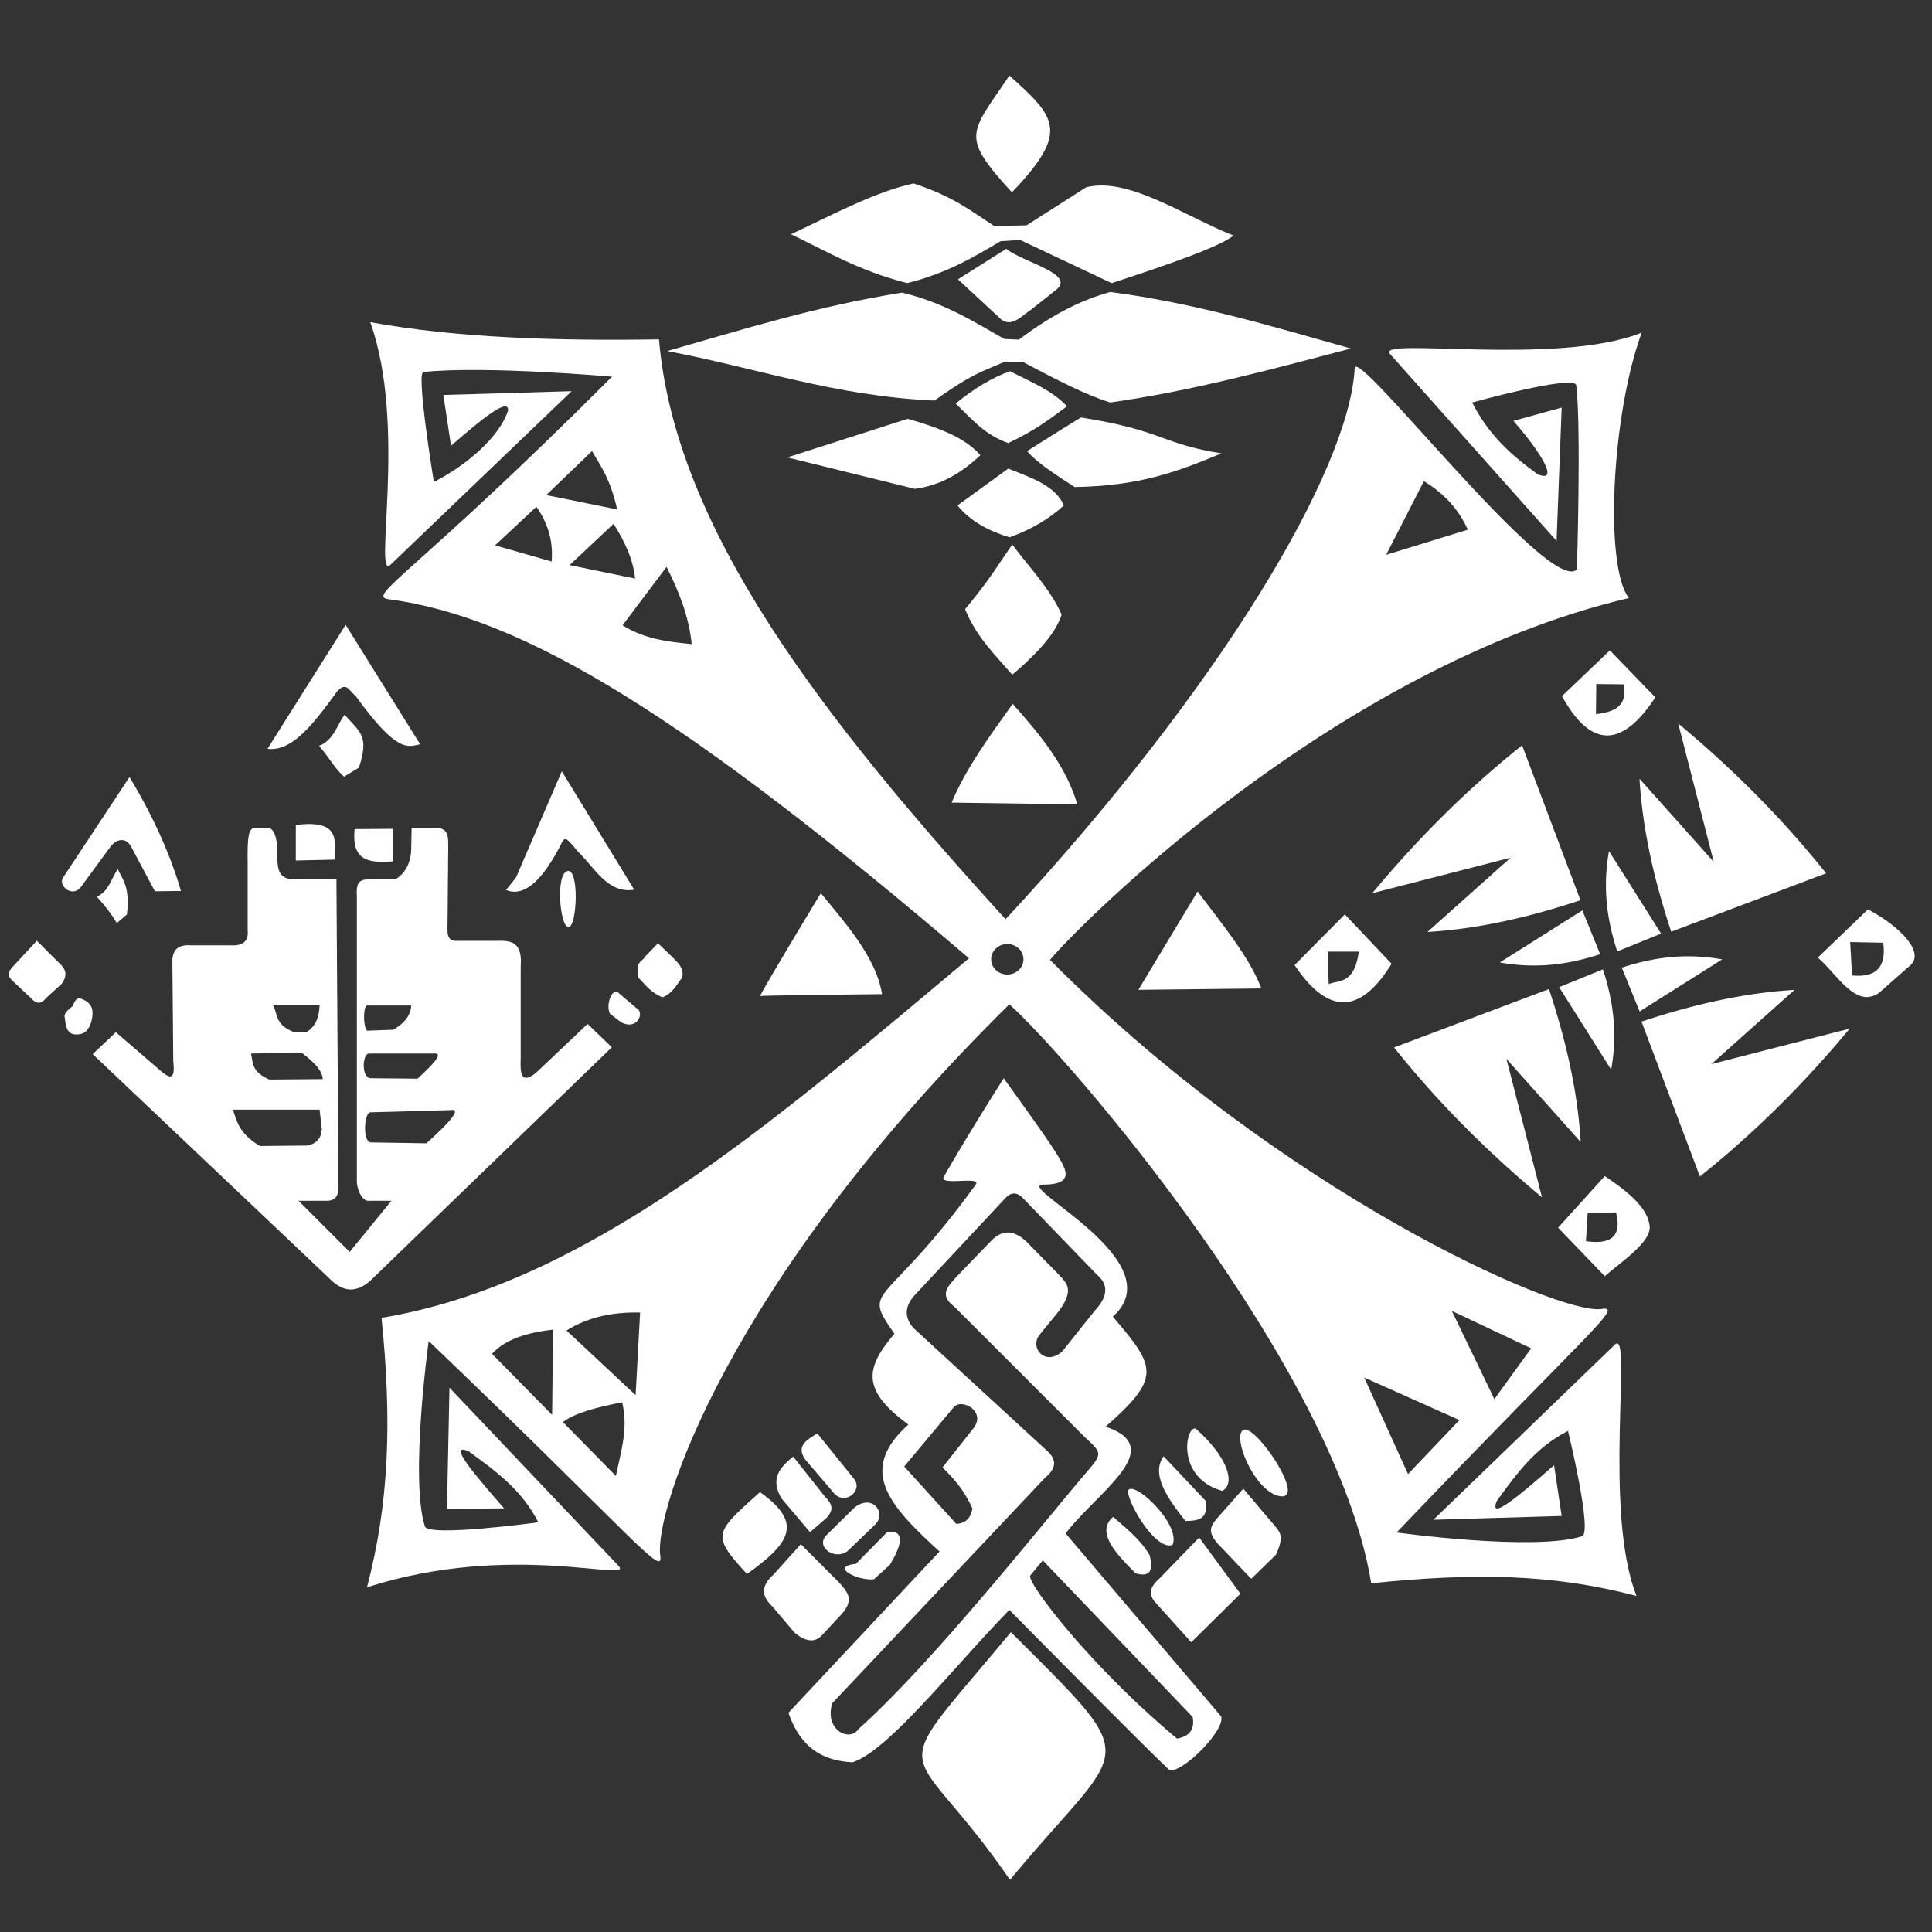 <svg
  xmlns="http://www.w3.org/2000/svg"
  viewBox="0 0 240 240"
  height="240"
  width="240"
>
  <rect x="0" y="0" width="240" height="240" fill="#333333" stroke="none"/>
  <path
    d="M45.998 40.023c4.62 12.895.304 32.266 2.522 30.125l22.49-21.552-15.93.472.945 6.309c4.149-3.621 7.121-5.941 7.098-4.416-1.02 3.263-5.093 6.804-9.226 8.91 0 0-2.228-13.56-1.297-13.658 7.665-.81 23.43.58 23.43.58-24.636 24.643-30.62 27.268-27.735 27.648C65.258 76.68 85.546 89.3 120.369 119.04c-24.835 20.834-47.543 40.432-72.974 44.672 1.315 12.895.936 23.035-1.805 33.465 18.02-5.78 33.37-.462 31.228-2.68l-20.984-22.11-.309 15.038 7.09-.053c-3.621-4.148-7.124-8.225-4.416-7.098 3.263 2.387 6.568 4.71 8.674 8.833 0 0-13.664 1.862-14.094.507-1.886-5.95.473-23.027.473-23.027 25.758 24.635 29.176 29.5 28.764 26.62-.759-5.292 8.11-33.69 43.37-68.45 7.54 6.79 40.614 45.184 44.95 71.92 12.895-1.316 22.533-1.166 32.963 1.576-4.218-10.548-.462-33.37-2.68-31.229l-22.555 21.766 15.93-.473-.945-6.308c-4.149 3.621-8.225 7.124-7.098 4.416 2.387-3.263 4.71-6.568 8.832-8.674 0 0 3.09 12.66 1.735 13.09-5.952 1.886-23.028-.473-23.028-.473 24.635-25.758 28.273-28.172 25.393-27.76-5.292.759-39.935-14.578-68.45-43.37 3.636-4.385 35.406-36.356 71.92-44.95-3.014-3.715-2.25-22.434 1.577-32.963-10.548 4.218-33.37.462-31.229 2.68l20.662 23.186.631-16.561-5.993 1.655c3.621 4.148 5.704 7.752 2.997 6.624-3.264-2.386-6.016-4.788-8.122-8.91 0 0 12.764-3.54 12.932-2.13.624 5.242.08 22.87.08 22.87-3.368 3.354-27.45-27.904-27.603-24.998-.66 12.547-16.47 39.462-43.37 68.45-22.839-25.087-41.085-48.61-43.055-72.034-12.672.2-25.098-.174-35.863-2.135m27.547 16.01c1.09 1.934 2.233 3.33 3.123 7.25l-8.81-1.785zm103.332 3.744c2.588 1.548 4.363 3.583 5.465 6.022l-10.149 3.123zM66.631 62.95c1.596 2.268 2.082 4.535 1.896 6.803L61.5 67.744Zm9.59 2.117c1.312 2.1 2.408 4.288 2.677 6.805l-8.14-1.674zm6.58 5.354c1.576 3.108 2.802 6.275 3.123 9.592-2.932-.295-5.862-.609-8.588-2.342zm42.316 46.848h.014c1.108 0 2.006.85 2.006 1.896-.001 1.046-.899 1.894-2.006 1.895-1.108 0-2.007-.848-2.008-1.895 0-1.042.89-1.89 1.994-1.896m55.235 45.578 9.857 4.652-4.574 6.309zm-100.834.203-.559 10.26-8.588-8.03c2.728-1.703 5.824-2.309 9.147-2.23m-10.819 2.119-.111 10.594-7.473-7.584c1.69-1.842 4.413-2.65 7.584-3.01m100.77 5.957 11.83 5.283-6.389 6.703zm-92.182 3.076c.798 3.26-.17 6.166-.781 9.145l-6.58-6.692c1.569-1.171 4.318-1.871 7.361-2.453"
    style="
      fill: white;
      fill-opacity: 1;
      stroke: none;
      stroke-width: 1px;
      stroke-linecap: butt;
      stroke-linejoin: miter;
      stroke-opacity: 1;
    "
  />
  <path
    style="
      fill: white;
      stroke: none;
      stroke-width: 1px;
      stroke-linecap: butt;
      stroke-linejoin: miter;
      stroke-opacity: 1;
      fill-opacity: 1;
    "
    d="m208.475 89.877 4.416 17.191-9.227-10.332c.385 6.452 1.879 12.765 3.941 19.006l19.243-7.254c-5.471-6.857-11.641-13.015-18.373-18.611m-19.397 2.71c-6.857 5.472-13.015 11.642-18.611 18.374l17.191-4.416-10.332 9.226c6.451-.384 12.765-1.878 19.006-3.94zm10.8 13.14c-.836 4.627-.217 8.67 1.024 12.46l5.442-2.208zm-3.31 7.365-10.252 6.465c4.628.836 8.67.217 12.461-1.024zm12.385 5.717c-2.647.086-5.115.618-7.484 1.394l2.209 5.442 10.252-6.465a23.5 23.5 0 0 0-4.977-.371m-9.832 1.609-5.441 2.209 6.465 10.252c.836-4.628.217-8.67-1.024-12.461m-6.703 2.445-19.242 7.254c5.47 6.858 11.64 13.015 18.373 18.612l-4.416-17.192 9.226 10.332c-.384-6.451-1.878-12.764-3.941-19.006m30.502.102c-6.451.384-12.764 1.879-19.006 3.941l7.254 19.242c6.858-5.47 13.015-11.64 18.611-18.373l-17.191 4.416zm-23.57 23.131-5.8 6.414 5.8 6.021c2.145-1.858 5.759-4.247 5.576-6.19-.232-2.453-3.066-4.544-5.576-6.245m1.394 4.517c.758 2.962-.629 4.026-3.736 3.569l.222-3.512zm31.301-37.646-6.23 5.992c2.444 2.083 4.689 6.375 7.609 4.377l3.707-3.272c2.191-1.594-.988-4.927-5.086-7.097m-2.21 4.06 4.102.078c.397 2.84-.689 4.375-3.865 4.063zm-29.847-36.236-5.955 5.678c3.55 6.45 7.414 6.536 11.594.158zm-1.695 4.18 3.43.039c.475 2.867-1.356 3.43-3.471 3.707zm-31.23 28.617-6.245 6.3c4.286 6.398 8.285 5.946 12.045-.167zm-2.127 4.623h3.863c-.57 3.979-2.283 3.517-3.746 4.021zm-16.163-7.468-7.36 12.212 15.278-.167c-1.482-3.91-4.882-7.994-7.918-12.045m-24.089 23.198s-4.77 7.513-7.44 12.24c-.669 1.185 4.76-.13 3.963.971-11.41 15.75-14.292 12.522-10.094 18.532-3.517 4.125-4.268 6.919 1.735 11.277-6.387 5.72-2.36 10.082 3.865 15.771l-18.77 20.032c1.573 4.575 4.509 5.97 7.965 6.15 4.47-1.422 12.757-12.065 19.479-18.926 0 0 17.313 17.537 19.765 19.774 1.148 1.046 7.103-4.707 6.545-6.545l-19.32-22.729c3.859-5.085 12.849-10.646 4.953-13.261 7.092-6.2 6.159-7.471.91-13.672 7.731-6.914-12.597-16.393-8.595-16.403 1.527-.004 2.534-.302 2.703-1.082.232-1.072-1.063-2.952-7.664-12.129m1.306 14.32c.368.008.744.211 1.131.626l9.149 9.463c1.465 1.246 1.346 2.724-.237 4.416l-4.021 5.047c-2.109 2.023-4.211-.39-2.84-2.051l2.129-2.602c2.303-2.926 1.179-3.747.316-4.73l-4.101-4.18c-1.534-1.462-3.035-1.586-4.495 0l-4.337 4.494c-.912 1.073-2.053 2.116-.159 3.549l16.325 16.324c1.879 1.723 2.131 1.944.433 3.903-5.525 6.415-19.162 23.783-28.666 32.292-1.075 1.608-4.246.105-3.232-3.232l26.418-27.996c1.206-1.005 1.693-2.09.236-3.39l-16.56-15.22c-1.221-1.393-1.07-2.786.236-4.18l11.2-11.985c.349-.366.707-.555 1.075-.547m-6.535 26.167c1.194.05 2.66 1.348 1.535 2.908l-3.91 4.951c1.425 1.434 2.592 2.665 3.719 5.094-.198 1.11-.759 1.856-2.006 1.916l-6.469-7.127 6.133-7.34c.231-.297.6-.419.998-.402m10.08 19.4 18.625 19.461c.272 1.584-.439 2.432-1.951 2.678-10.907-9.108-18.699-19.455-18.234-20.242z"
  />
  <path
    style="
      fill: white;
      stroke: none;
      stroke-width: 1px;
      stroke-linecap: butt;
      stroke-linejoin: miter;
      stroke-opacity: 1;
      fill-opacity: 1;
    "
    d="M125.576 202.75c16.961 16.952 14.34 13.273-.111 30.782-12.828-18.67-16.191-11.11.111-30.781m22.955-25.278c-1.244-.398-2.519 6.084 3.313 7.728 1.757-.969.475-4.42-3.313-7.728m6.065.111a.4.4 0 0 0-.149.047c-1.443.824 1.472 7.862 4.653 8.24 3.081.366-2.82-8.483-4.504-8.287m-10.047 3.32c-1.578 2.185.385 5.124 2.72 8.043 1.413-.055 2.853-.072 2.524-2.484zm9.898 4.022-3.312 3.746c-.583.778-1.34 1.48.236 3.193l4.06 4.258 3.077-2.996c1.03-2.258.484-2.705.078-3.313zm-13.988.03a.43.43 0 0 0-.246.087c-.634.768 3.245 7.738 5.441 6.861.994-2.25-3.73-7.057-5.195-6.949m-2.18 3.48c-2.148 1.849.189 4.41 2.801 7.017 1.996.545 2.14-.6 1.734-2.248-1.022-1.8-2.797-3.276-4.535-4.77m10.686 2.562-4.967 5.125c-.991.888-1.576 1.85-.277 3.154l4.26 4.733 6.11-6.033zm-47.434-12.932c-1.247.803-3.017 1.634-1.103 3.707l3.232 3.786c1.397 1.467 3.651-.482 2.367-1.932zm-2.996 2.88c-1.385 1.143-3.072 2.645-1.38 5.283l3.47 4.101 1.97-1.695c1.266-1.267.522-2.006-.156-2.762zm-4.13 4.41c-5.698 5.132-6.067 5.293-1.616 10.175 5.357-3.84 7.047-6.322 1.615-10.175m13.29 1.304c-.456 0-.987.179-1.552.62l-3.485 3.429c-1.435 1.5 1.16 3.182 2.649 1.951l3.457-3.318c1.002-1.06.3-2.68-1.069-2.682m3.051 3.625q-.259 0-.56.06l-3.875 3.932c-3.347.325.346 2.162 2.257 1.897l1.952-1.758c1.862-3.021 1.434-4.123.226-4.13m-11.266 1.54-3.402 3.79c-1.692 1.511-1.364 2.764-.168 3.905l2.79 3.289c.83.694 2.261 1.613 3.456.279l2.12-2.287c1.99-2.006 1.043-2.991-.057-4.238zm2.486-80.869s-7.767 12.854-7.53 12.776c.236-.08 15.14-.237 15.14-.237-.769-4.533-4.298-8.514-7.61-12.539m-65.218-8.464v4.405l4.852-.112c-.088-2.113.923-5.054-4.852-4.293m7.305.502 4.753-.033-.013 4.047c-3.222.227-5.1-.19-4.74-4.014"
  />
  <path
    style="
      fill: white;
      stroke: none;
      stroke-width: 1px;
      stroke-linecap: butt;
      stroke-linejoin: miter;
      stroke-opacity: 1;
      fill-opacity: 1;
    "
    d="M31.844 102.818c-.898.035-1.13.552-1.078 4.428v8.293c.129 1.245-.44 1.964-2.05 1.897h-4.962c-1.443-.117-2.368.395-2.342 2.062l.111 12.379c.307 2.665-.687 1.897-1.728 1.004l-5.402-4.656-2.88 2.72 29.376 27.838c2.106 2.16 3.896 1.575 5.558-.117l29.557-28.572-3.012-2.9-6.412 6.077c-1.953 1.535-1.949-.095-1.896-1.785v-11.43c.2-2.813-.935-3.25-2.844-3.18h-5.186c-1.135.016-1.081-1.009-1.058-2.007l.082-9.478c-.02-1.39.206-2.705-2.035-2.565h-2.508l-.057 2.844c-.1 1.584-.736 2.802-1.951 3.568h-3.18c-1.143 0-1.743.211-1.617 2.063v35.353c-.022 1.174.74 2.608 1.451 2.51h2.844l-5.186 6.356-6.357-6.356h3.457c.932.026 1.608-.408 1.506-2.008l-.252-37.918h-4.768c-2.103.122-2.489-.802-2.564-2.342v-1.56c-.142-1.65-.563-2.544-1.283-2.512h-.907q-.234-.01-.427-.006m2.06 22.034h5.8c-.069 1.372-.402 2.6-1.618 3.345h-1.617c-2.34-.95-1.927-2.206-2.565-3.345m11.655.054h5.52c-.064 1.287-.908 2.25-2.231 3.012l-3.123.111c-.533.182-.71-2.752-.166-3.123m-8.086 5.856c1.23.999 2.513 1.985 2.62 3.29l-6.636.055c-2.271-1.002-1.998-2.132-2.285-3.234zm16.597.105c.64.055.519.656-2.21 3.13l-5.745-.056c-1.22.043-1.137-2.874-.334-3.068h7.973c.117-.01.225-.014.316-.006m-25.129 6.977h10.762l.277 2.453c-.127 1.337-.875 1.821-1.84 2.008l-5.853.056c-2.562-1.55-2.867-3.032-3.346-4.517m27.403.054c.61.155-.383 1.438-3.37 4.127l-6.859-.11c-1.111.032-.89-3.71-.111-3.737l9.98-.278a1 1 0 0 1 .36-.002m20.346-14.68c-.659-.356-1.488 1.593-.906 2.72l1.34 1.026c1.814 1.005 2.787-.75 2.209-1.499zm2.603-1.774c.878.85 1.443 1.788 2.997 2.444 1.196-.433 1.742-1.517 2.445-2.444.293-1.153-.542-1.855-1.262-2.603l-1.735-1.656-1.577 1.617c-.376.718-1.245.511-.868 2.642M4.574 116.87l-3.076 3.312c-.4.474-.706.965.063 1.658l2.399 2.26c.701.72 1.25.529 1.729-.084l2.007-1.84c.49-.732.683-1.481-.083-2.286zm4.459 8.12s-1.133.768-1.003 1.339.027 2.185 1.45 2.175c1.054-.008 1.305-.474 1.7-1.088.691-2 .138-2.693-.641-3.15-.503-.204-1.004-.708-1.506.725m7.054-28.467-8.28 12.539c-.561.928 1.05 2.426 2.169 1.222l3.706-5.047c.815-1.098 2.024-1.272 2.681.079l2.879 5.402 3.233-.04c-1.406-4.83-3.616-9.535-6.388-14.155"
  />
  <path
    style="
      fill: white;
      stroke: none;
      stroke-width: 1px;
      stroke-linecap: butt;
      stroke-linejoin: miter;
      stroke-opacity: 1;
      fill-opacity: 1;
    "
    d="M14.628 107.959c-.815 1.188-1.133 2.802-2.602 3.43.868.971 1.72 1.99 2.484 3.273l1.262-1.065c.376-3.545-.53-4.272-1.144-5.638M42.937 77.62l-9.703 15.391c2.952.421 5.61-2.98 8.253-6.58 1.44-2.187 1.92-.541 2.677 0 5.21 7.217 6.485 6.342 8.03 6.023z"
  />
  <path
    d="M42.807 88.796c-1.016 1.39-1.334 3.122-3.165 3.858 1.437 1.689 1.868 2.723 3.097 3.83l1.849-1.127c1.258-3.875.247-4.33-1.78-6.561"
    style="
      fill: white;
      fill-opacity: 1;
      stroke: none;
      stroke-width: 1.208px;
      stroke-linecap: butt;
      stroke-linejoin: miter;
      stroke-opacity: 1;
    "
  />
  <path
    style="
      fill: white;
      stroke: none;
      stroke-width: 1px;
      stroke-linecap: butt;
      stroke-linejoin: miter;
      stroke-opacity: 1;
      fill-opacity: 1;
    "
    d="m69.79 95.814-5.677 13.17c-.817 1.053-1.066 1.351-1.262 1.577 1.912.782 4.03-.499 6.466-4.968.852-1.5.583-2.128 2.406.118 2.148 2.063 3.751 5.354 7.058 4.81z"
  />
  <path
    style="
      fill: white;
      stroke: none;
      stroke-width: 1px;
      stroke-linecap: butt;
      stroke-linejoin: miter;
      stroke-opacity: 1;
      fill-opacity: 1;
    "
    d="M70.483 108.206c-1.505.38-.925 6.967.14 6.97s1.365-7.35-.14-6.97M125.8 87.435c-2.898 4.043-5.843 8.08-7.584 12.268l15.613.223c-1.376-4.721-4.605-8.648-8.03-12.491m-.056-19.795c-1.73 2.477-2.767 4.33-5.855 8.03 1.358 3.392 3.698 5.662 5.855 8.14 3.707-3.124 5.547-5.536 6.134-7.472-1.454-3.254-4.014-5.844-6.134-8.699m-.501-9.423-6.301 4.572c1.748 2.113 4.022 3.202 6.468 3.96 2.725-.983 4.952-2.318 6.747-3.96-1.011-2.42-4.03-3.45-6.914-4.572m-3.458-1.673c-1.958-2.25-5.37-3.472-9.033-4.517l-14.944 4.796 15.836 3.903c3.205-.413 5.827-1.989 8.141-4.182m12.491-4.684c-1.542.935-3.81 2.354-6.691 4.182 1.267 1.487 3.638 2.974 5.91 4.46 8.076-.118 12.873-1.937 18.235-4.181-7.51-1.197-7.247-2.853-17.454-4.461m-8.81-5.744c-2.25.803-4.498 2.172-6.748 4.015 1.927 1.849 3.611 3.905 6.525 4.907 3.182-1.47 5.241-3.022 7.304-4.572-2.03-2.112-4.637-3.067-7.081-4.35"
  />
  <path
    style="
      fill: white;
      stroke: none;
      stroke-width: 1px;
      stroke-linecap: butt;
      stroke-linejoin: miter;
      stroke-opacity: 1;
      fill-opacity: 1;
    "
    d="M82.881 43.61c9.41-2.682 18.566-5.576 29.178-7.256 5.09 1.205 8.824 3.538 12.697 5.757l1.813.079c4.558-3.443 8.14-5.028 11.356-5.915 10.394 1.333 20.1 4.27 29.888 7.019-9.963 2.617-19.925 5.31-29.888 6.703-2.968-.892-6.88-2.914-10.882-5.047h-2.287c-2.353 1.103-3.594 1.174-8.675 4.81-12.38-.549-22.158-4.072-33.2-6.15M98.259 29.1c5.163-2.42 10.451-5.273 15.22-6.31 4.908 1.587 7.217 3.463 10.015 5.284l4.022-.079 7.413-4.731c5.27-1.316 12.08 3.53 18.295 5.993-1.447 1.251-7.414 3.407-15.141 5.914l-11.356-5.362-2.444.158c-3.372 2.016-6.78 4.011-11.593 5.204-6.053-1.558-9.943-3.927-14.431-6.072"
  />
  <path
    style="
      fill: white;
      stroke: none;
      stroke-width: 1px;
      stroke-linecap: butt;
      stroke-linejoin: miter;
      stroke-opacity: 1;
      fill-opacity: 1;
    "
    d="M124.992 30.913 119 34.698l5.441 5.047c1.356.875 2.457-.503 3.628-1.262l3.075-2.444c2.643-1.99-4.013-3.423-6.15-5.126m.393-21.529c5.75 5.178 7.574 6.92.315 14.51-6.487-7.113-5.198-7.214-.315-14.51"
  />
</svg>
